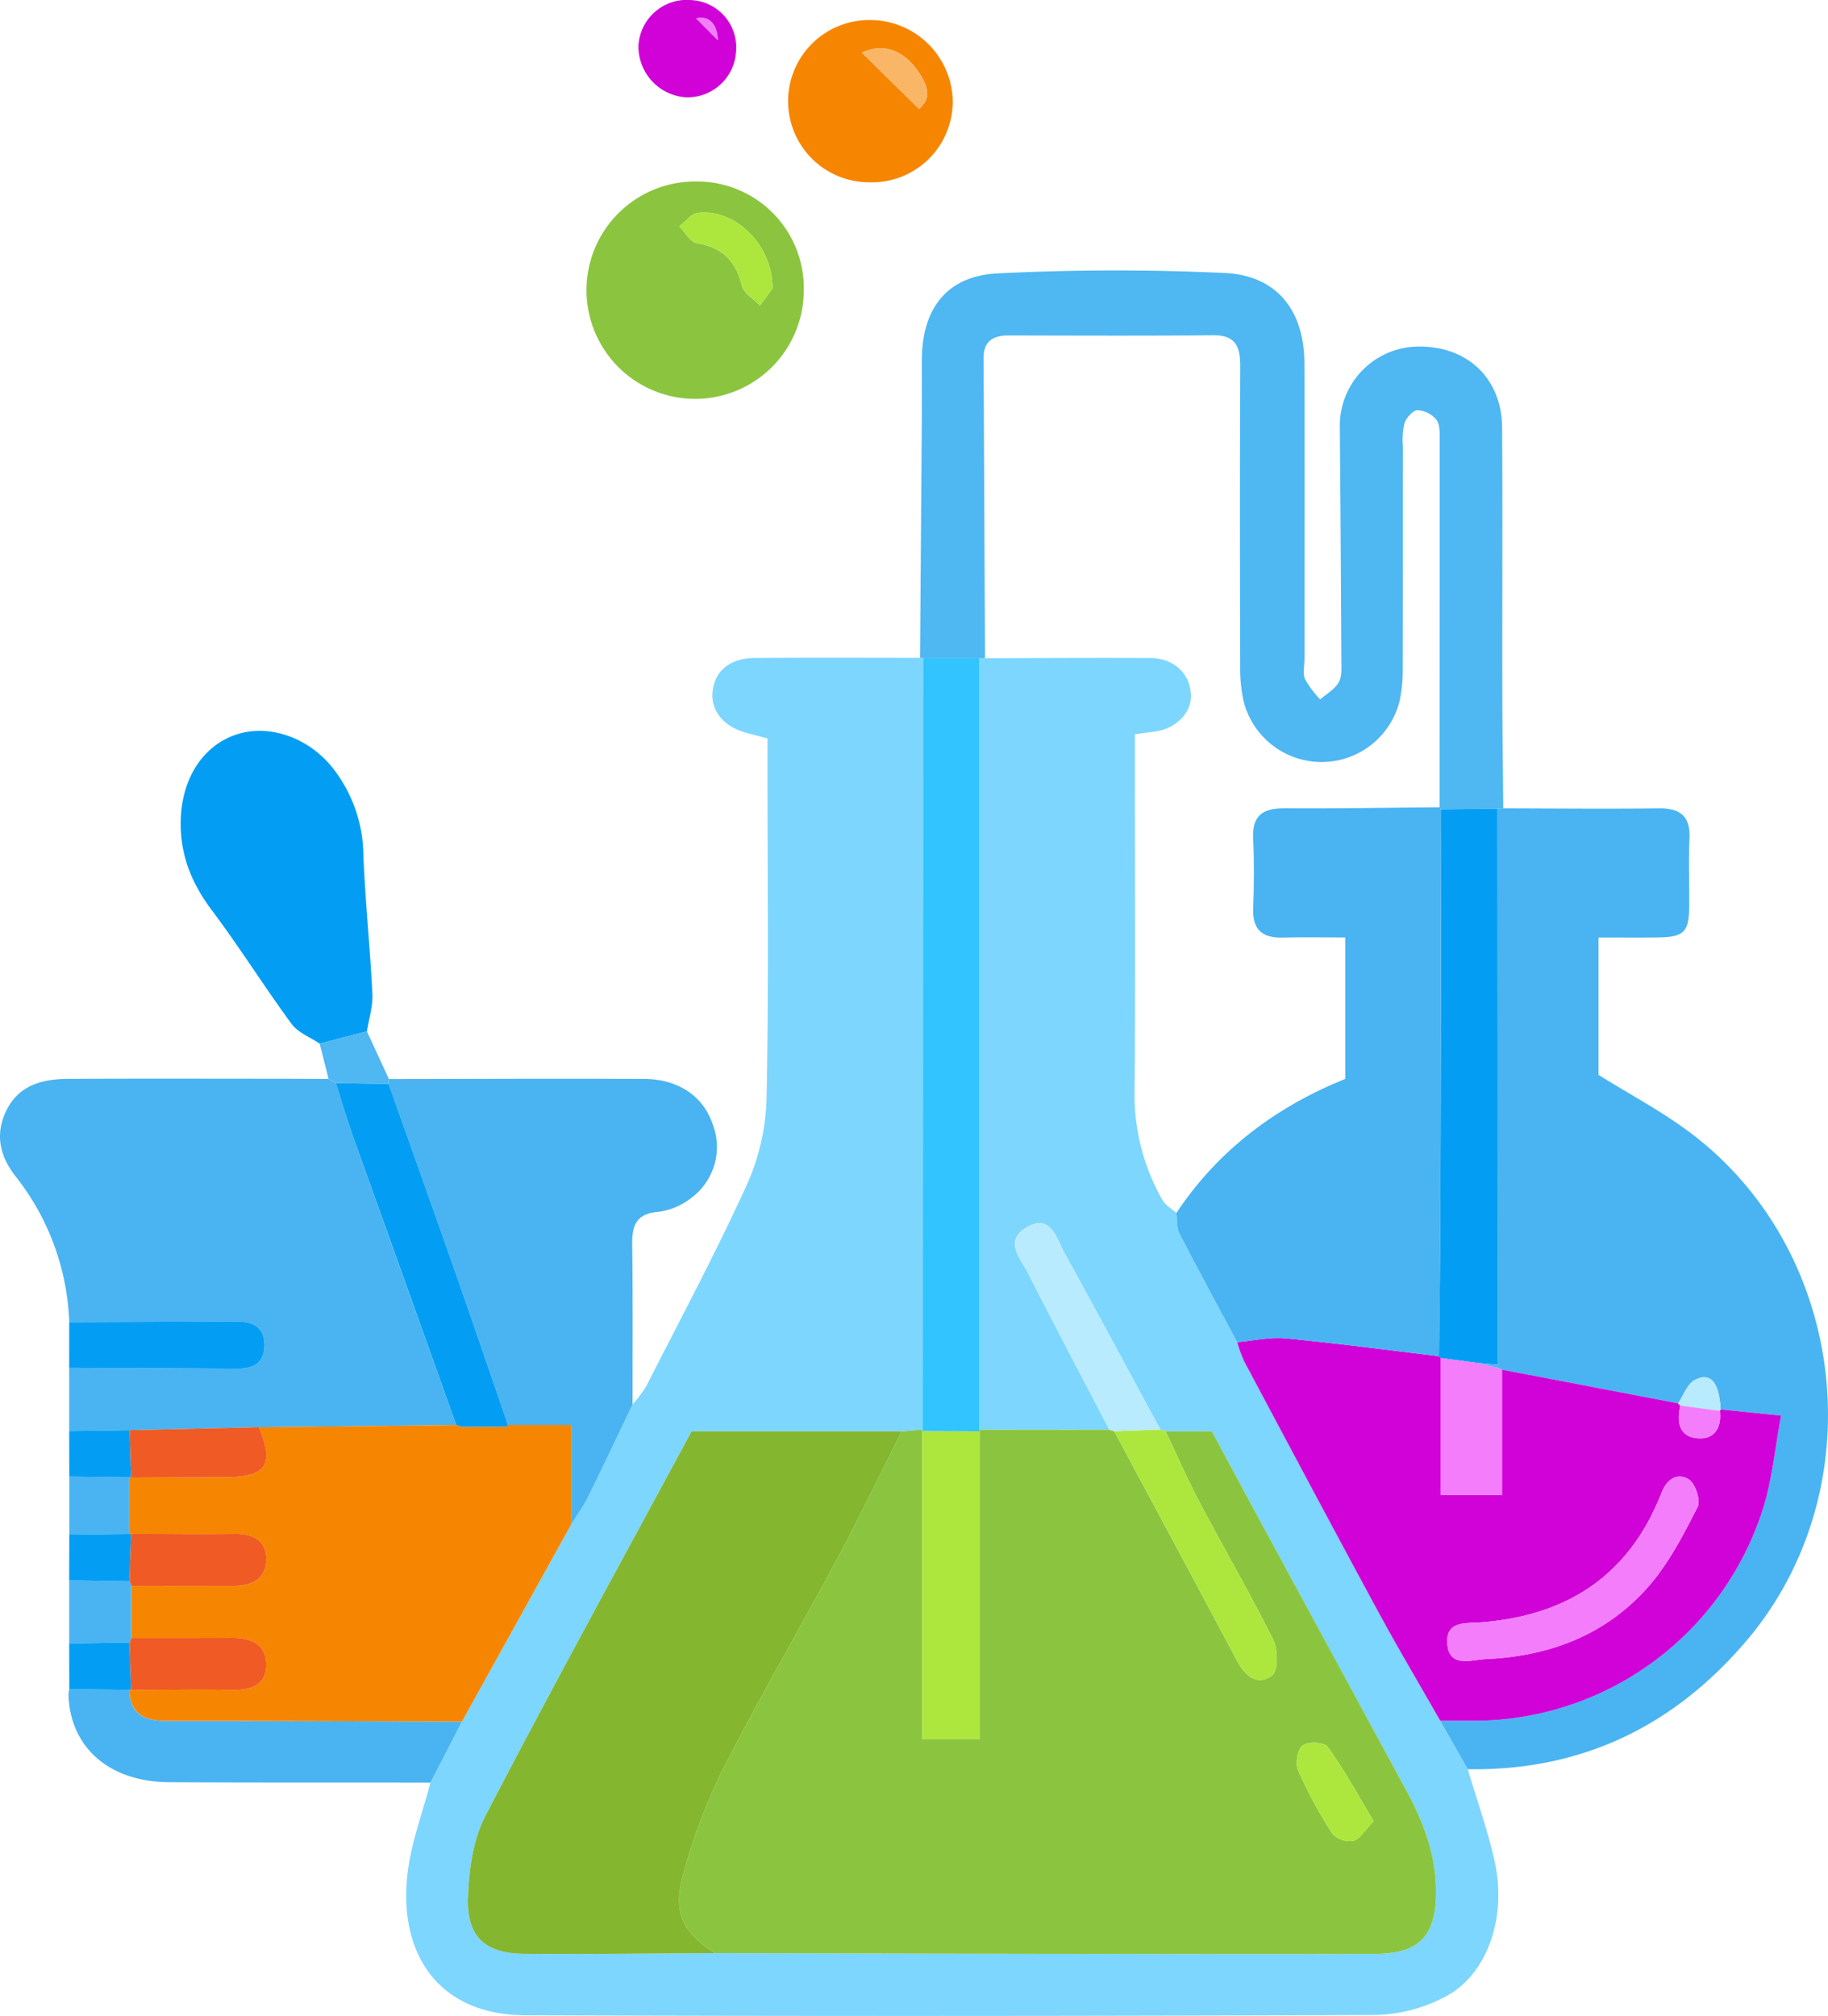 <svg xmlns="http://www.w3.org/2000/svg" viewBox="0 0 294.897 325.102">
                                
                            
    <path d="M236.785,285.3c1.484,5.031,3.283,9.995,4.383,15.109,1.926,8.946-1.323,18.08-7.99,21.566a25.178,25.178,0,0,1-11.094,2.948q-68.647.293-137.3.054c-14.613-.062-20.577-10.566-19.013-23.072.612-4.9,2.409-9.643,3.666-14.458l5.079-9.832,17.7-31.934c.866-1.387,1.855-2.713,2.577-4.172,2.466-4.988,4.838-10.022,7.246-15.038a19.993,19.993,0,0,0,2.188-2.888c5.485-10.769,11.193-21.44,16.208-32.426a36.3,36.3,0,0,0,3.229-13.942c.368-17.789.148-35.589.148-53.386,0-1.515,0-3.03,0-4.743-1.384-.374-2.555-.664-3.71-1.006-3.487-1.033-5.46-3.571-5.142-6.581.348-3.293,2.8-5.363,6.756-5.394,8.9-.069,17.8-.023,26.694-.023a1.4,1.4,0,0,1,.5.062q-.024,62.2-.048,124.4l-3.4.277h-33.9c-11.142,20.649-22.453,41.2-33.262,62.012-2.017,3.884-2.662,8.793-2.8,13.265-.194,6.245,2.793,8.906,8.979,8.957,10.285.084,20.573-.053,30.859-.1q33.821.068,67.643.133c12.945.019,25.89.043,38.835-.013,7.113-.031,9.8-2.836,9.842-9.926.032-6.03-2.061-11.414-4.889-16.608q-12.065-22.164-24.069-44.361c-2.436-4.5-4.848-9-7.191-13.358h-7.471l-.846-.3c-5.147-9.5-10.253-19.015-15.469-28.473-1.3-2.364-2.187-6.428-6.124-4.118-3.773,2.213-.855,5.174.359,7.572,4.249,8.391,8.661,16.7,13.01,25.041l-20.982.017-.014-124.413.917-.012c8.891-.017,17.782-.078,26.673-.03,3.835.021,6.489,2.574,6.566,6.044.063,2.88-2.529,5.428-5.913,5.826-.927.109-1.851.251-3.13.426v4.7c0,17.783.108,35.566-.059,53.348a34.121,34.121,0,0,0,4.508,17.068c.465.847,1.479,1.394,2.239,2.079.135,1.088-.02,2.325.452,3.239,3.043,5.9,6.222,11.731,9.357,17.584a22.417,22.417,0,0,0,1.118,3.088c7.169,13.455,14.326,26.916,21.592,40.318,3.227,5.953,6.691,11.777,10.048,17.66Z" fill="#7dd6fe"></path>
    <path d="M236.785,285.3l-4.442-7.812q2.5,0,4.99,0a48.981,48.981,0,0,0,47.1-34.274c1.488-4.758,1.936-9.841,2.894-14.942l-9.749-.995c-.222-4.36-1.664-6.1-4.186-4.737-1.213.657-1.8,2.467-2.673,3.755l-28.409-5.425q-.364-.17-.74-.308a4.778,4.778,0,0,1,.041-.5q-.028-44.829-.057-89.658l.958-.05c8.352.011,16.706.1,25.057,0,3.523-.045,5.15,1.276,4.983,4.918-.166,3.612-.008,7.237-.044,10.857-.041,4.229-.834,4.994-5.208,5.045-3.043.036-6.087.007-9.42.007v22.154c5.015,3.139,10.322,5.922,15.029,9.5,25.364,19.258,29.422,57.538,8.837,81.745C269.965,278.428,255.088,285.586,236.785,285.3Z" fill="#49b4f1"></path>
    <path d="M242.512,130.357l-.958.05-9.052.109q-.14-.163-.271-.333.022-29.662.024-59.325c0-1.085.041-2.431-.544-3.185a4.268,4.268,0,0,0-3.035-1.525c-.745.017-1.792,1.205-2.1,2.084a11.435,11.435,0,0,0-.253,3.718c-.013,11.976.01,23.953-.028,35.929a24.306,24.306,0,0,1-.462,4.961,12.969,12.969,0,0,1-25.248.085,25.143,25.143,0,0,1-.517-5.372c-.038-16.154-.062-32.309.012-48.463.014-3.135-.7-5.058-4.361-5.025-11,.1-22,.05-33,.029-2.475,0-4.051.9-4.039,3.6q.106,24.219.223,48.438l-.917.012-9.06,0a1.4,1.4,0,0,0-.5-.062q.142-18.992.281-37.985c.023-3.341,0-6.683.005-10.025.023-8.266,4-13.569,12.188-13.98,12.212-.613,24.5-.638,36.711-.065,8.388.393,12.793,6.055,12.818,14.565.047,15.873.013,31.745.014,47.618,0,1.114-.308,2.361.091,3.308a16.259,16.259,0,0,0,2.438,3.273c1.033-.909,2.374-1.645,3.006-2.778.555-.994.419-2.433.414-3.674q-.087-18.788-.248-37.576a12.766,12.766,0,0,1,12.562-12.879c7.986-.131,13.564,5.1,13.617,13.08.094,13.923.009,27.847.035,41.77C242.358,117.278,242.454,123.818,242.512,130.357Z" fill="#4fb7f2"></path>
    <path d="M11.16,230.763q0-5.1,0-10.192c9.04.043,18.081.072,27.121.139,2.622.019,4.386-.966,4.391-3.794s-1.772-3.831-4.382-3.817q-13.561.075-27.122.114a40.161,40.161,0,0,0-8.584-23.427c-2.67-3.351-3.45-6.975-1.485-10.85,2.02-3.984,5.8-4.938,9.85-4.959,11.384-.06,22.768-.024,34.153-.02,2.638,0,5.275.024,7.913.038l1.177.655c.877,2.763,1.673,5.555,2.646,8.283q8.355,23.444,16.78,46.862l-31.845.35-20.84.478Z" fill="#49b4f1"></path>
    <path d="M102.045,226.474c-2.408,5.016-4.78,10.051-7.246,15.038-.721,1.459-1.71,2.785-2.577,4.172v-15.9H81.946c-2.777-8.068-5.518-16.148-8.341-24.2C70,195.307,66.338,185.055,62.7,174.794q.027-.394.038-.789c13.739-.015,27.479-.093,41.218-.016,5.535.031,9.5,2.822,11.012,7.287a10.223,10.223,0,0,1-3.477,11.918,10.871,10.871,0,0,1-5.243,2.222c-3.58.269-4.3,2.152-4.263,5.245C102.1,209.264,102.037,217.87,102.045,226.474Z" fill="#49b4f1"></path>
    <path d="M51.569,168.291c-1.534-1.04-3.5-1.766-4.529-3.174-4.433-6.036-8.417-12.406-12.911-18.394-3.322-4.426-5.163-9.123-4.968-14.659.229-6.5,3.48-11.638,8.673-13.515s11.618.155,15.66,5.068a23.036,23.036,0,0,1,5.125,14.229c.3,7.481,1.086,14.943,1.454,22.423.1,2-.567,4.035-.882,6.055Z" fill="#039ef3"></path>
    <path d="M129.671,46.845a17.528,17.528,0,1,1-17.341-17.579A17.214,17.214,0,0,1,129.671,46.845Zm-5.054-.307c.046-7.2-6.163-12.954-12.076-12.2-1.059.134-1.974,1.411-2.955,2.161.934.937,1.76,2.518,2.822,2.7,4.093.691,6.3,2.863,7.271,6.867.3,1.229,1.907,2.139,2.915,3.2Z" fill="#8bc53f"></path>
    <path d="M74.52,277.618l-5.079,9.832c-14.055-.014-28.11.018-42.164-.058-9.7-.053-16.011-5.642-16.23-14.188a4.4,4.4,0,0,1,.133-.821l9.684.124c.1,4.044,2.573,5.01,6.124,5.005C42.832,277.492,58.676,277.574,74.52,277.618Z" fill="#49b4f1"></path>
    <path d="M140.347,29.4a13.084,13.084,0,1,1-.021-26.167A13.328,13.328,0,0,1,153.7,16.355,13.039,13.039,0,0,1,140.347,29.4Zm7.926-11.833c1.678-1.526,1.8-3.1.01-5.8-2.468-3.722-5.718-4.872-9.25-3.271Z" fill="#f68601"></path>
    <path d="M11.167,213.213q13.561-.054,27.122-.114c2.61-.014,4.386.986,4.382,3.817s-1.769,3.814-4.391,3.794c-9.04-.067-18.081-.1-27.121-.139Z" fill="#039ef3"></path>
    <path d="M111.507.012a7.65,7.65,0,0,1,7.225,8.453,7.833,7.833,0,0,1-8.144,7.218A8.194,8.194,0,0,1,103,7.3,7.825,7.825,0,0,1,111.507.012Zm4.284,6.45c-.1-2.7-1.521-3.961-3.479-3.5Z" fill="#d002d8"></path>
    <path d="M11.16,265.029V254.837L20.9,255a1.542,1.542,0,0,1,.28.742v8.387a1.554,1.554,0,0,1-.28.742Z" fill="#49b4f1"></path>
    <path d="M11.18,247.482v-9.365l9.684.125q0,4.558,0,9.116Z" fill="#49b4f1"></path>
    <path d="M11.16,265.029l9.744-.159.253,7.665-.293-.026-9.684-.124Z" fill="#039ef3"></path>
    <path d="M20.864,238.243l-9.684-.125q-.01-3.677-.02-7.355l9.771-.14.226,7.645Z" fill="#039ef3"></path>
    <path d="M11.18,247.482l9.684-.124.293-.025L20.9,255l-9.744-.16Q11.17,251.16,11.18,247.482Z" fill="#039ef3"></path>
    <path d="M51.569,168.291l7.622-1.966L62.737,174q-.011.4-.038.789l-8.509-.144-1.177-.655Z" fill="#4fb7f2"></path>
    <path d="M157.99,230.563l20.982-.017q.383.142.777.249c6.563,12.247,13.154,24.478,19.665,36.752,1.335,2.517,3.219,4.488,5.787,2.638.99-.713.983-4.172.192-5.764-3.706-7.458-7.909-14.668-11.8-22.037-1.995-3.777-3.71-7.7-5.551-11.56h7.471c2.343,4.354,4.755,8.863,7.191,13.358q12.023,22.187,24.069,44.361c2.828,5.194,4.921,10.578,4.889,16.608-.038,7.091-2.729,9.9-9.842,9.926-12.945.056-25.89.032-38.835.013q-33.821-.049-67.643-.133c-5.267-3.362-6.882-6.612-5.083-12.892a93.755,93.755,0,0,1,6.417-16.877c5.873-11.472,12.381-22.616,18.471-33.98,3.6-6.712,6.89-13.586,10.319-20.387l3.4-.277-.094.256v49.617h9.3V230.837ZM221.6,293.656c-2.615-4.335-4.793-8.314-7.412-11.977-.529-.74-3.176-.868-4.034-.213-.832.635-1.226,2.906-.75,3.994a74.006,74.006,0,0,0,5.517,10.2,3.8,3.8,0,0,0,3.4,1.2C219.461,296.508,220.261,295.042,221.6,293.656Z" fill="#8bc53f"></path>
    <path d="M145.465,230.822c-3.429,6.8-6.722,13.675-10.319,20.387-6.089,11.364-12.6,22.508-18.471,33.98a93.755,93.755,0,0,0-6.417,16.877c-1.8,6.28-.184,9.53,5.083,12.892-10.286.044-20.574.182-30.859.1C78.3,315,75.309,312.343,75.5,306.1c.139-4.471.784-9.381,2.8-13.265,10.809-20.812,22.12-41.363,33.262-62.012Z" fill="#84b62f"></path>
    <path d="M277.579,227.278l9.749.995c-.958,5.1-1.406,10.184-2.894,14.942a48.981,48.981,0,0,1-47.1,34.274q-2.5,0-4.99,0c-3.357-5.883-6.821-11.707-10.048-17.66-7.266-13.4-14.423-26.863-21.592-40.318a22.417,22.417,0,0,1-1.118-3.088c2.616-.224,5.27-.844,7.841-.6,8.255.784,16.48,1.887,24.717,2.866a3.084,3.084,0,0,0,.3.32v22.05h9.867V220.871L270.72,226.3a2.8,2.8,0,0,0,.347.37c-.622,2.621-.214,5.036,2.85,5.266,2.681.2,3.851-1.738,3.522-4.421Zm-38.021,40.261c10.41-.419,19.622-3.914,26.515-11.868,3.212-3.706,5.535-8.255,7.79-12.662.532-1.039-.376-3.8-1.431-4.449-1.932-1.181-3.665.1-4.427,2.3-.09.261-.226.506-.332.762-5.288,12.756-15.191,18.916-28.626,19.987-2.453.2-5.731-.32-5.573,3.27C233.65,268.877,236.993,267.772,239.558,267.539Z" fill="#d002d8"></path>
    <path d="M20.864,247.359q0-4.558,0-9.116l.293.026q7.451-.024,14.9-.048c6.931-.013,8.246-1.867,5.712-8.076l31.845-.35.9.294,7.443-.034-.012-.274H92.223v15.9l-17.7,31.934c-15.844-.045-31.688-.126-47.531-.105-3.551,0-6.021-.961-6.124-5.005l.293.026c5.424-.016,10.849-.122,16.27-.014,3.041.061,5.517-.759,5.519-4.1,0-3.288-2.5-4.313-5.491-4.305-5.424.015-10.848.01-16.272.014V255.74c5.563,0,11.126.028,16.689,0,2.855-.016,5.091-1.251,5.082-4.288-.008-3.056-2.154-4.138-5.11-4.094-5.561.083-11.125,0-16.688-.02Z" fill="#f68601"></path>
    <path d="M232.144,218.693c-8.237-.98-16.462-2.083-24.717-2.866-2.572-.244-5.225.376-7.841.6-3.135-5.853-6.314-11.684-9.357-17.584-.471-.914-.317-2.151-.452-3.239,6.745-10.166,16.091-17.117,27.24-21.629v-22.8c-3.506,0-6.8-.065-10.1.018s-4.884-1.283-4.75-4.723c.145-3.752.17-7.521-.007-11.27-.175-3.705,1.566-4.876,5.031-4.853,8.345.054,16.691-.1,25.037-.167q.131.17.271.333-.067,32.861-.143,65.723C232.336,203.724,232.218,211.208,232.144,218.693Z" fill="#49b4f1"></path>
    <path d="M148.916,106.146l9.06,0,.014,124.413.084.274-9.3-.036.094-.256Q148.892,168.345,148.916,106.146Z" fill="#31c4fe"></path>
    <path d="M188.041,230.824c1.841,3.858,3.556,7.783,5.551,11.56,3.892,7.369,8.1,14.579,11.8,22.037.791,1.592.8,5.051-.192,5.764-2.569,1.849-4.452-.121-5.787-2.638-6.511-12.274-13.1-24.506-19.665-36.752l7.447-.27Z" fill="#ade73d"></path>
    <path d="M187.2,230.525l-7.447.27q-.394-.107-.777-.249c-4.35-8.34-8.762-16.649-13.01-25.041-1.214-2.4-4.132-5.359-.359-7.572,3.937-2.31,4.82,1.754,6.124,4.118C176.942,211.51,182.048,221.029,187.2,230.525Z" fill="#b8ebfe"></path>
    <path d="M232.144,218.693c.074-7.484.192-14.968.215-22.453q.1-32.861.143-65.723l9.052-.109q.028,44.829.057,89.658l-3.07-.257-6.1-.8A3.09,3.09,0,0,1,232.144,218.693Z" fill="#039ef3"></path>
    <path d="M232.443,219.012l6.1.8,3.03.754q.377.138.74.308v20.192h-9.867Z" fill="#f47dfc"></path>
    <path d="M271.067,226.666a2.8,2.8,0,0,1-.347-.37c.871-1.288,1.46-3.1,2.673-3.755,2.522-1.366,3.965.377,4.186,4.737l-.141.233Z" fill="#b8ebfe"></path>
    <path d="M241.57,220.563l-3.03-.754,3.07.257A4.778,4.778,0,0,0,241.57,220.563Z" fill="#4fb7f2"></path>
    <path d="M74.515,230.09l-.9-.294q-8.4-23.429-16.78-46.862c-.973-2.729-1.768-5.521-2.646-8.283l8.509.144c3.638,10.261,7.305,20.513,10.906,30.787,2.822,8.052,5.563,16.133,8.341,24.2l.012.274Z" fill="#039ef3"></path>
    <path d="M41.77,230.145c2.534,6.208,1.22,8.062-5.712,8.076q-7.451.014-14.9.048l-.226-7.645Z" fill="#f05a24"></path>
    <path d="M124.618,46.538l-2.023,2.718c-1.009-1.056-2.616-1.967-2.915-3.2-.974-4-3.178-6.176-7.271-6.867-1.062-.179-1.888-1.76-2.822-2.7.981-.749,1.9-2.026,2.955-2.161C118.455,33.585,124.664,39.34,124.618,46.538Z" fill="#ade73d"></path>
    <path d="M148.273,17.564,139.033,8.5c3.533-1.6,6.782-.451,9.25,3.271C150.069,14.461,149.951,16.037,148.273,17.564Z" fill="#fab667"></path>
    <path d="M115.791,6.461l-3.479-3.5C114.27,2.5,115.688,3.766,115.791,6.461Z" fill="#f47dfc"></path>
    <path d="M21.184,264.127c5.424,0,10.848,0,16.272-.014,2.987-.008,5.493,1.017,5.491,4.305,0,3.342-2.477,4.161-5.519,4.1-5.421-.108-10.847,0-16.27.014l-.253-7.665A1.554,1.554,0,0,0,21.184,264.127Z" fill="#f05a24"></path>
    <path d="M21.157,247.334c5.563.016,11.127.1,16.688.02,2.956-.044,5.1,1.039,5.11,4.094.008,3.038-2.228,4.272-5.082,4.288-5.563.031-11.126.005-16.689,0A1.542,1.542,0,0,0,20.9,255Z" fill="#f05a24"></path>
    <path d="M148.774,230.8l9.3.036v49.581h-9.3Z" fill="#ade73d"></path>
    <path d="M221.6,293.656c-1.337,1.386-2.137,2.852-3.282,3.206a3.8,3.8,0,0,1-3.4-1.2,74.006,74.006,0,0,1-5.517-10.2c-.476-1.088-.081-3.359.75-3.994.858-.655,3.5-.527,4.034.213C216.805,285.342,218.983,289.321,221.6,293.656Z" fill="#ade73d"></path>
    <path d="M239.558,267.539c-2.566.233-5.908,1.338-6.084-2.663-.158-3.589,3.12-3.074,5.573-3.27,13.435-1.071,23.338-7.231,28.626-19.987.106-.256.242-.5.332-.762.762-2.2,2.494-3.48,4.427-2.3,1.056.645,1.963,3.411,1.431,4.449-2.255,4.408-4.578,8.957-7.79,12.662C259.18,263.625,249.968,267.12,239.558,267.539Z" fill="#f47dfc"></path>
    <path d="M271.067,226.666l6.372.845c.33,2.684-.841,4.623-3.522,4.421C270.852,231.7,270.444,229.287,271.067,226.666Z" fill="#f47dfc"></path>
    <path d="M74.515,230.09l7.443-.034Z" fill="#f05a24"></path>
</svg>